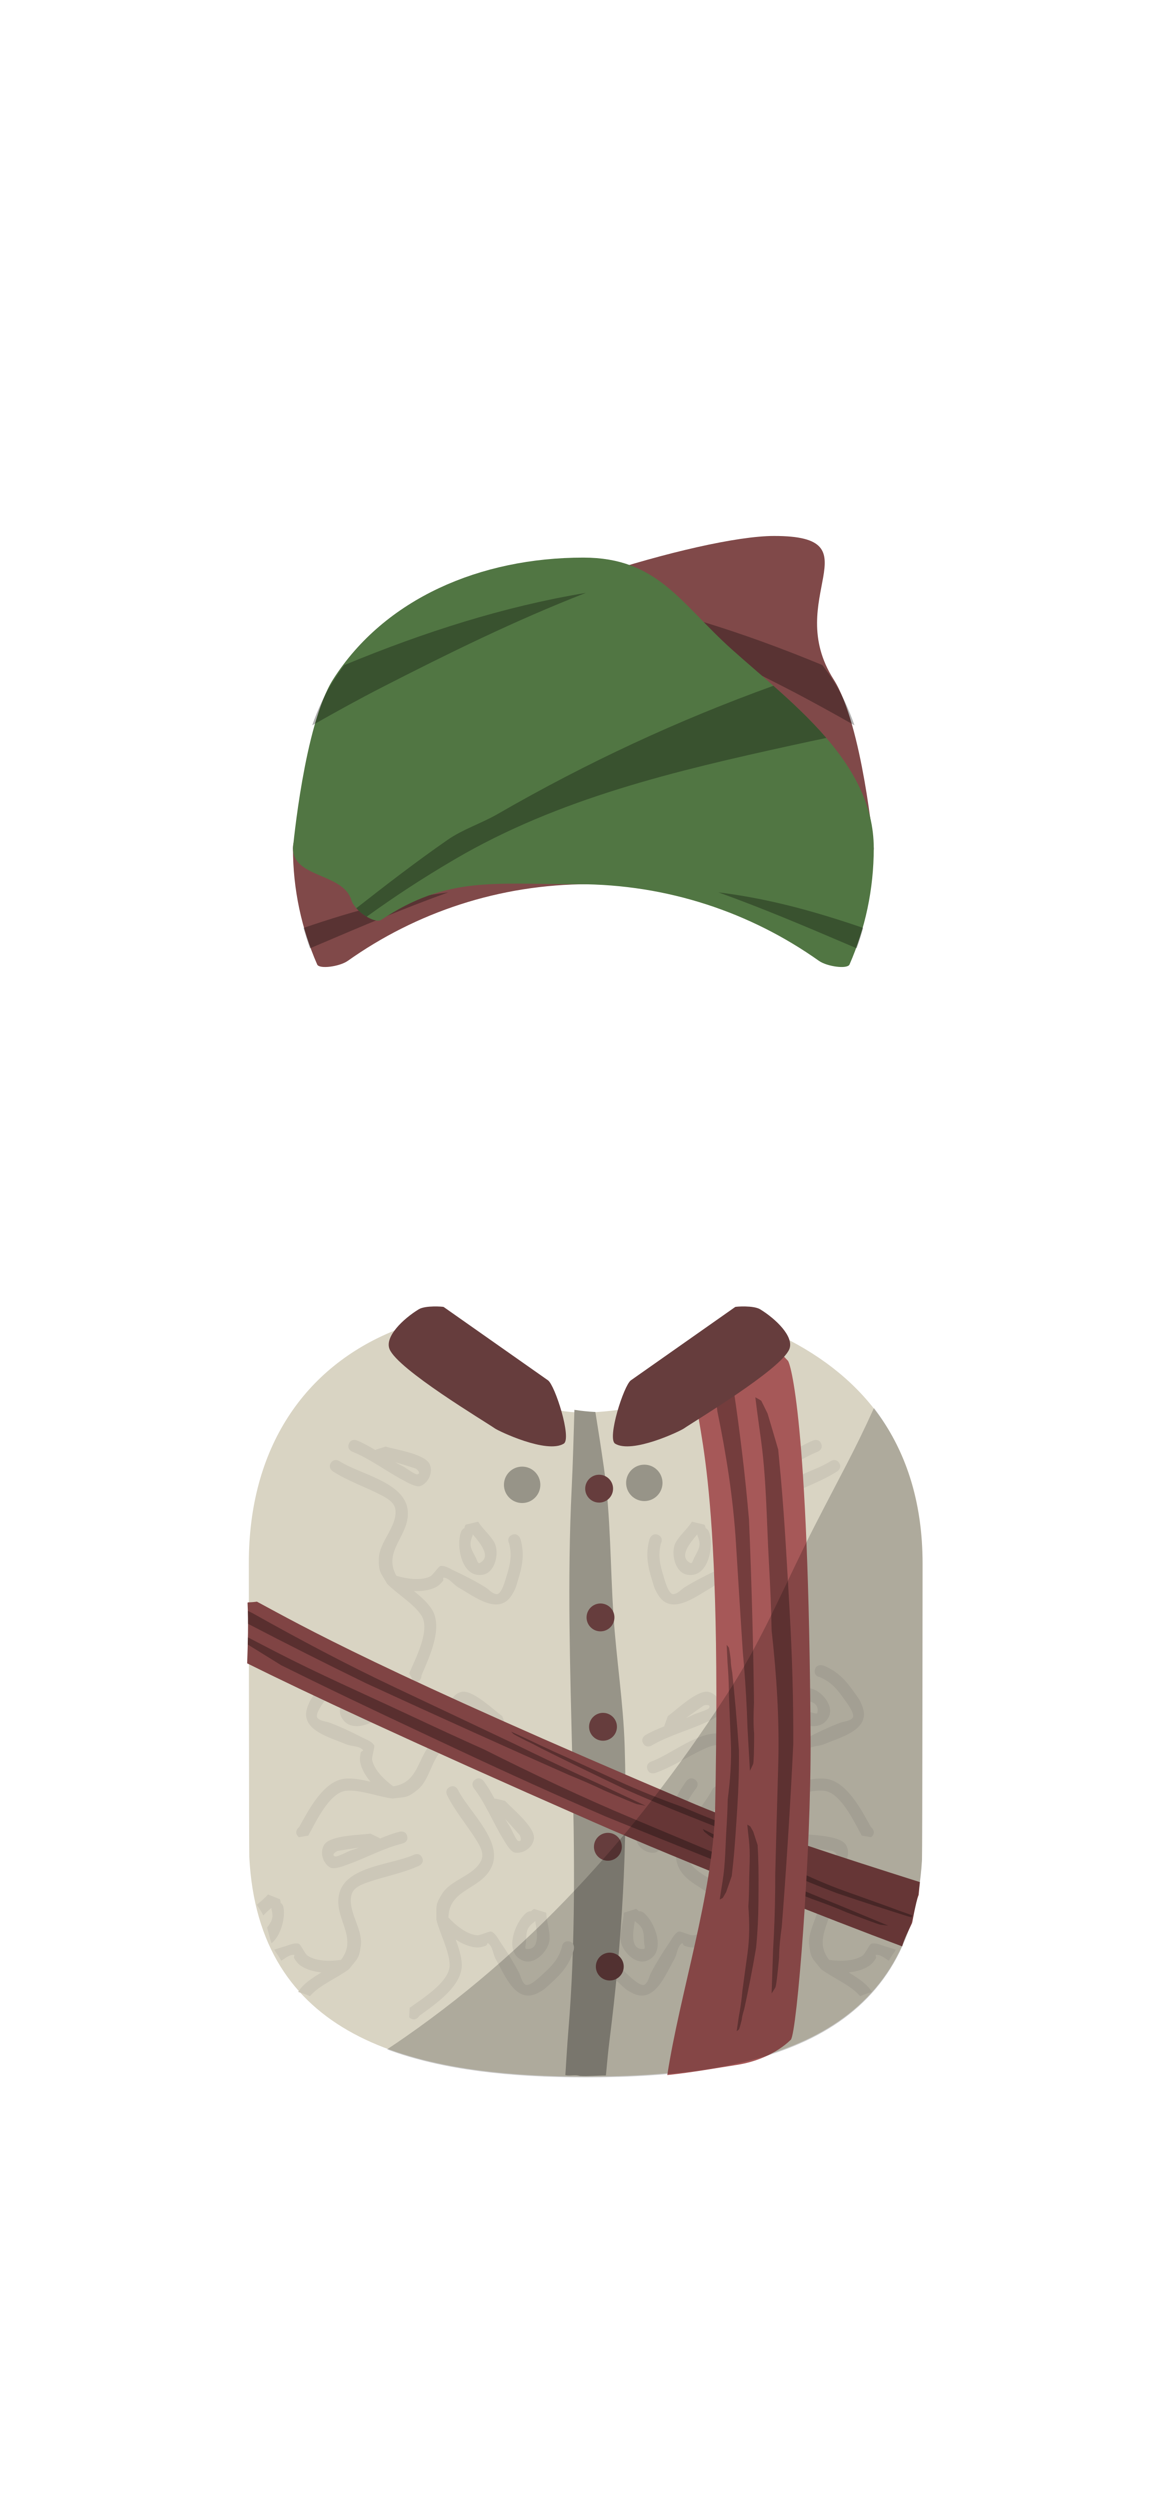 <svg version="1.1" xmlns="http://www.w3.org/2000/svg" xmlns:xlink="http://www.w3.org/1999/xlink" width="241.742" height="515.015" viewBox="0,0,241.742,515.015"><g transform="translate(-239.129,-342.703)"><g data-paper-data="{&quot;isPaintingLayer&quot;:true}" fill-rule="nonzero" stroke="none" stroke-linecap="butt" stroke-linejoin="miter" stroke-miterlimit="10" stroke-dasharray="" stroke-dashoffset="0" style="mix-blend-mode: normal"><g data-paper-data="{&quot;index&quot;:null}" stroke-width="0.5"><path d="M419.201,517.42c0,6.171 -10.295,5.078 -12.029,10.679c-0.727,2.347 -4.825,4.975 -6.176,4.082c-13.591,-8.988 -22.991,-7.33 -40.505,-7.33c-18.506,0 -35.647,5.843 -49.679,15.784c-1.681,1.191 -5.872,1.767 -6.315,0.756c-3.212,-7.339 -4.994,-15.447 -4.994,-23.971c0,-7.364 15.913,-1.625 20.229,-7.404c6.065,-8.122 1.874,-27.132 9.019,-33.535c10.591,-9.49 54.581,-23.369 69.922,-23.369c21.227,0 1.633,12.886 12.258,29.549c5.92,9.283 8.27,34.759 8.27,34.759z" fill="#804949"/><path d="M359.958,477.122c0.003,-0.011 0.006,-0.023 0.009,-0.034c0.033,0.014 0.066,0.027 0.099,0.041c-0.036,-0.002 -0.072,-0.004 -0.107,-0.006z" fill-opacity="0.302" fill="#000000"/><path d="M410.931,483.035c1.726,2.707 3.149,5.786 4.298,9.082c-4.766,-2.697 -9.554,-5.353 -14.436,-7.852c-13.351,-6.833 -27.434,-13.783 -41.968,-19.426c16.991,2.81 33.489,8.142 49.453,14.734c0.11,0.045 0.219,0.091 0.329,0.137c0.816,1.069 1.591,2.178 2.323,3.326z" fill-opacity="0.302" fill="#000000"/><path d="M303.02,538.056c-0.495,-1.377 -0.941,-2.776 -1.336,-4.198c10.812,-3.7 19.976,-6.097 29.843,-7.329c-9.02,3.238 -17.854,6.982 -26.875,10.833c-0.543,0.232 -1.087,0.463 -1.632,0.694z" fill-opacity="0.302" fill="#000000"/><path d="" fill-opacity="0.302" fill="#000000"/><path d="" fill-opacity="0.302" fill="#000000"/></g><path d="M290.408,664.681c0,-23.742 11.49,-40.397 30.096,-47.907c9.609,-3.879 7.355,-0.292 9.227,1.046c3.582,2.562 3.938,8 11.954,11.405c5.431,2.307 11.806,4.76 19.025,4.442c7.992,-0.352 14.962,-2.121 20.528,-4.671c7.864,-3.604 8.968,-10.285 12.686,-12.279c1.784,-0.957 -1.38,-2.558 6.308,1.278c17.327,8.487 29.03,23.062 29.03,46.687c0,1.394 -0.041,59.702 -0.122,61.076c-2.148,36.41 -32.356,44.727 -69.305,44.727c-37.123,0 -67.441,-8.59 -69.333,-45.242c-0.062,-1.205 -0.094,-59.341 -0.094,-60.561z" fill="#d9d4c3" stroke-width="0"/><g data-paper-data="{&quot;index&quot;:null}" fill="#ccc7b8" stroke-width="0.5"><path d="M375.356,660.616l0.014,-0.096c-0.693,2.586 -0.239,4.485 0.538,6.99c0.184,0.605 0.991,3.721 2.035,3.595c0.907,-0.11 1.55,-0.966 2.327,-1.446c1.951,-1.206 4.386,-2.462 6.45,-3.413c0.88,-0.406 1.783,-1.061 2.746,-0.954c0.408,0.045 1.566,1.891 2.16,2.174c1.958,0.932 4.918,0.462 6.941,-0.142c2.991,-5.27 -3.061,-8.416 -2.296,-13.736c0.81,-5.634 10.019,-7.247 14.06,-9.897c0,0 1.047,-0.683 1.73,0.364c0.683,1.047 -0.364,1.73 -0.364,1.73c-3.168,2.059 -6.762,3.218 -10.08,4.968c-1.214,0.64 -2.705,1.489 -2.853,3.015c-0.335,3.465 3.32,6.514 3.419,9.95c0.083,2.868 -0.343,2.873 -1.701,5.248c-2.02,2.072 -5.598,4.181 -7.109,6.605c-1.854,2.973 1.367,9.009 2.558,11.83l-0.91,1.72c0,0 -1.194,0.369 -1.564,-0.825c-0.056,-0.18 -0.076,-0.341 -0.07,-0.485c-1.65,-3.82 -4.468,-9.815 -2.141,-13.555c0.855,-1.374 2.259,-2.611 3.708,-3.794c-1.594,0.068 -3.182,-0.128 -4.481,-0.778c-0.599,-0.3 -1.089,-0.802 -1.518,-1.317c-0.143,-0.172 0.094,-0.677 -0.129,-0.659c-1.216,0.098 -1.986,1.427 -3.048,2.027c-3.326,1.88 -8.324,5.903 -11.014,1.517c-0.821,-1.338 -0.789,-1.545 -1.246,-3.004c-0.911,-2.954 -1.368,-5.305 -0.567,-8.368l0.191,-0.431c0,0 0.583,-1.106 1.689,-0.522c1.106,0.583 0.522,1.689 0.522,1.689z"/><path d="M381.423,664.69c0.386,0.193 0.557,-0.669 0.755,-1.052c0.923,-1.785 1.572,-2.562 0.732,-4.483c0,0 -0.062,-0.15 -0.087,-0.363c-1.577,1.863 -3.898,4.646 -1.4,5.898zM385.221,658.203c1.113,2.825 -0.037,9.631 -4.42,8.908c-2.658,-0.438 -3.424,-4.559 -2.505,-6.467c0.742,-1.539 2.507,-2.961 3.432,-4.47l2.574,0.616c0,0 0.222,0.309 0.25,0.709c0.466,0.208 0.67,0.704 0.67,0.704z"/><path d="M394.652,645.207c-0.261,0.086 -1.335,1.05 -0.351,1.216c0.422,0.071 2.496,-1.452 2.93,-1.661c0.556,-0.267 1.099,-0.558 1.634,-0.863c-1.409,0.424 -2.818,0.849 -4.214,1.307zM406.741,639.429c0,0 1.159,-0.467 1.627,0.692c0.467,1.159 -0.692,1.627 -0.692,1.627c-3.684,1.475 -7.004,4.04 -10.516,5.897c-0.752,0.398 -2.653,1.518 -3.53,1.187c-1.673,-0.631 -2.682,-2.869 -1.896,-4.523c1.007,-2.12 7.018,-2.974 9.062,-3.606l1.958,0.619c0,0 0.065,0.035 0.156,0.103c1.233,-0.749 2.49,-1.451 3.832,-1.995z"/><path d="M407.044,686.759c0.212,-1.232 1.444,-1.02 1.444,-1.02l0.458,0.111c2.917,1.234 4.501,3.03 6.285,5.554c0.878,1.252 1.061,1.353 1.621,2.82c1.834,4.807 -4.403,6.314 -7.921,7.802c-1.124,0.475 -2.646,0.275 -3.466,1.179c-0.15,0.166 0.395,0.285 0.444,0.504c0.146,0.654 0.245,1.348 0.118,2.006c-0.277,1.426 -1.09,2.803 -2.116,4.025c1.821,-0.426 3.658,-0.785 5.269,-0.624c4.383,0.438 7.414,6.328 9.435,9.966c0.118,0.083 0.233,0.197 0.342,0.351c0.721,1.021 -0.3,1.742 -0.3,1.742l-1.918,-0.328c-1.509,-2.665 -4.327,-8.899 -7.814,-9.244c-2.843,-0.281 -6.697,1.267 -9.571,1.604c-2.711,-0.373 -2.974,-0.038 -5.197,-1.853c-2.663,-2.175 -2.849,-6.931 -5.799,-8.779c-1.299,-0.814 -2.881,-0.15 -4.129,0.422c-3.411,1.562 -6.521,3.702 -10.086,4.957c0,0 -1.18,0.413 -1.593,-0.767c-0.413,-1.18 0.767,-1.593 0.767,-1.593c4.565,-1.586 11.461,-7.899 16.419,-5.104c4.682,2.639 3.483,9.353 9.483,10.198c1.712,-1.235 3.89,-3.293 4.346,-5.413c0.138,-0.644 -0.618,-2.687 -0.405,-3.038c0.503,-0.828 1.573,-1.144 2.431,-1.594c2.012,-1.055 4.493,-2.218 6.639,-3.029c0.854,-0.323 1.926,-0.31 2.566,-0.962c0.736,-0.75 -1.241,-3.29 -1.608,-3.805c-1.511,-2.144 -2.739,-3.662 -5.211,-4.691l0.085,0.047c0,0 -1.232,-0.212 -1.02,-1.444z" data-paper-data="{&quot;index&quot;:null}"/><path d="M402.063,693.007c0.154,0.15 0.235,0.29 0.235,0.29c1.01,1.837 2.021,1.797 3.998,2.155c0.425,0.077 1.212,0.467 1.294,0.044c0.531,-2.743 -3.09,-2.601 -5.528,-2.489zM399.985,693.589c-0.299,-0.266 -0.409,-0.63 -0.409,-0.63l1.082,-2.415c1.76,0.187 3.963,-0.344 5.635,0.007c2.073,0.435 4.871,3.556 3.597,5.93c-2.101,3.915 -8.196,0.674 -9.755,-1.931c0,0 -0.268,-0.464 -0.15,-0.96z" data-paper-data="{&quot;index&quot;:null}"/><path d="M380.477,696.636c0.568,-0.238 1.13,-0.492 1.681,-0.769c0.43,-0.217 2.903,-0.931 3.103,-1.309c0.469,-0.882 -0.951,-0.618 -1.178,-0.464c-1.215,0.827 -2.411,1.683 -3.606,2.541zM376.049,698.329c0.001,-0.113 0.014,-0.186 0.014,-0.186l0.704,-1.929c1.748,-1.234 6.091,-5.476 8.385,-4.981c1.79,0.386 2.947,2.551 2.427,4.261c-0.273,0.898 -2.32,1.72 -3.094,2.073c-3.614,1.65 -7.671,2.717 -11.087,4.736c0,0 -1.077,0.634 -1.711,-0.444c-0.634,-1.077 0.444,-1.711 0.444,-1.711c1.25,-0.732 2.574,-1.299 3.919,-1.82z" data-paper-data="{&quot;index&quot;:null}"/><path d="M364.469,743.804l-0.037,-0.09c0.725,2.577 2.085,3.978 4.033,5.735c0.467,0.425 2.753,2.693 3.585,2.052c0.724,-0.557 0.84,-1.622 1.262,-2.432c1.062,-2.033 2.514,-4.357 3.802,-6.229c0.549,-0.798 0.991,-1.823 1.874,-2.223c0.374,-0.17 2.312,0.826 2.968,0.766c2.159,-0.199 4.464,-2.115 5.895,-3.667c-0.12,-6.059 -6.93,-5.672 -8.99,-10.636c-2.181,-5.257 4.912,-11.348 7.033,-15.69c0,0 0.551,-1.122 1.673,-0.571c1.122,0.551 0.571,1.673 0.571,1.673c-1.672,3.388 -4.17,6.221 -6.129,9.42c-0.717,1.171 -1.565,2.662 -0.913,4.049c1.482,3.15 6.181,3.904 8.021,6.808c1.536,2.424 1.173,2.645 1.218,5.381c-0.678,2.813 -2.677,6.454 -2.738,9.31c-0.075,3.503 5.777,7.047 8.242,8.864l0.096,1.944c0,0 -0.838,0.927 -1.766,0.089c-0.14,-0.126 -0.239,-0.254 -0.308,-0.381c-3.37,-2.442 -8.854,-6.156 -8.764,-10.56c0.033,-1.618 0.609,-3.399 1.25,-5.156c-1.336,0.872 -2.801,1.515 -4.25,1.619c-0.668,0.048 -1.346,-0.134 -1.977,-0.357c-0.211,-0.075 -0.265,-0.63 -0.447,-0.501c-0.996,0.706 -0.978,2.241 -1.585,3.3c-1.899,3.315 -4.141,9.326 -8.694,6.93c-1.389,-0.731 -1.467,-0.925 -2.605,-1.947c-2.292,-2.074 -3.886,-3.862 -4.761,-6.905l-0.056,-0.468c0,0 -0.063,-1.248 1.185,-1.312c1.248,-0.063 1.312,1.185 1.312,1.185z"/><path d="M371.766,744.208c0.431,-0.031 0.137,-0.859 0.112,-1.29c-0.118,-2.006 0.043,-3.005 -1.661,-4.228c0,0 -0.129,-0.097 -0.26,-0.268c-0.404,2.407 -0.978,5.985 1.809,5.786zM371.718,736.691c2.4,1.86 4.888,8.299 0.749,9.916c-2.509,0.981 -5.273,-2.171 -5.456,-4.281c-0.148,-1.703 0.643,-3.826 0.668,-5.596l2.527,-0.785c0,0 0.348,0.153 0.577,0.482c0.507,-0.059 0.935,0.263 0.935,0.263z"/><path d="M373.188,720.702c-0.181,0.207 -0.612,1.585 0.32,1.225c0.399,-0.154 1.404,-2.523 1.671,-2.924c0.341,-0.513 0.66,-1.041 0.965,-1.576c-0.995,1.084 -1.989,2.169 -2.955,3.276zM380.63,709.559c0,0 0.758,-0.994 1.752,-0.236c0.994,0.758 0.236,1.752 0.236,1.752c-2.414,3.15 -3.958,7.05 -6.029,10.441c-0.444,0.726 -1.505,2.66 -2.429,2.824c-1.76,0.311 -3.771,-1.097 -3.94,-2.92c-0.217,-2.337 4.514,-6.141 5.949,-7.729l1.999,-0.468c0,0 0.074,-0.004 0.187,0.009c0.677,-1.273 1.399,-2.52 2.276,-3.673z"/><path d="M423.745,744.34c-0.15,0.282 -0.318,0.551 -0.507,0.804c-0.329,0.442 -0.641,0.937 -0.934,1.473c-0.855,-0.53 -1.653,-1.269 -2.616,-1.206c-0.223,0.015 0.085,0.48 -0.032,0.671c-0.349,0.571 -0.761,1.139 -1.31,1.523c-1.19,0.832 -2.733,1.256 -4.32,1.421c1.605,0.96 3.174,1.98 4.22,3.216c0.215,0.254 0.403,0.525 0.566,0.811c-0.827,0.247 -1.637,0.535 -2.426,0.862c-0.017,-0.022 -0.035,-0.043 -0.053,-0.064c-1.847,-2.179 -5.694,-3.746 -7.993,-5.503c-1.689,-2.153 -2.111,-2.096 -2.445,-4.946c-0.401,-3.414 2.773,-6.961 1.938,-10.341c-0.367,-1.488 -1.966,-2.111 -3.26,-2.568c-3.537,-1.25 -7.261,-1.875 -10.694,-3.452c0,0 -1.135,-0.524 -0.611,-1.659c0.524,-1.135 1.659,-0.611 1.659,-0.611c4.383,2.035 13.729,2.295 15.348,7.751c1.529,5.152 -4.002,9.143 -0.278,13.923c2.089,0.303 5.086,0.339 6.888,-0.868c0.547,-0.366 1.424,-2.361 1.822,-2.465c0.938,-0.245 1.926,0.272 2.856,0.545c0.696,0.205 1.433,0.435 2.184,0.683z" data-paper-data="{&quot;index&quot;:null}"/><path d="M425.204,739.772c-0.285,1.1 -0.531,2.225 -0.895,3.261c-2.023,-1.659 -2.915,-5.486 -2.432,-7.551c0,0 0.13,-0.52 0.56,-0.794c-0.03,-0.399 0.144,-0.737 0.144,-0.737l2.457,-0.983c0.619,0.741 1.482,1.421 2.294,2.116c-0.283,0.423 -0.56,0.853 -0.831,1.287c-0.183,0.294 -0.343,0.603 -0.486,0.925c-0.537,-0.568 -1.146,-1.108 -1.681,-1.58c0.006,0.215 -0.033,0.372 -0.033,0.372c-0.474,1.734 0.014,2.478 0.902,3.683z" data-paper-data="{&quot;index&quot;:null}"/><path d="M406.3,723.312c0.574,0.224 1.154,0.433 1.742,0.616c0.46,0.143 2.733,1.35 3.14,1.218c0.95,-0.308 -0.253,-1.105 -0.524,-1.152c-1.448,-0.251 -2.903,-0.467 -4.359,-0.682zM401.94,721.449c0.08,-0.081 0.14,-0.124 0.14,-0.124l1.847,-0.897c2.114,0.329 8.185,0.301 9.49,2.252c1.017,1.522 0.344,3.883 -1.219,4.75c-0.82,0.455 -2.863,-0.377 -3.665,-0.662c-3.745,-1.328 -7.402,-3.383 -11.261,-4.308c0,0 -1.215,-0.294 -0.921,-1.509c0.294,-1.215 1.509,-0.921 1.509,-0.921c1.407,0.343 2.753,0.856 4.081,1.418z" data-paper-data="{&quot;index&quot;:null}"/></g><path d="M356.238,761.337c3.128,-37.365 -1.126,-74.604 0.706,-111.973c0.265,-5.404 0.398,-10.822 0.567,-16.231c1.406,0.215 2.848,0.373 4.319,0.443c0.606,3.803 1.209,7.606 1.75,11.417c1.43,10.079 1.311,20.455 1.987,30.598c0.594,8.899 2.014,17.808 2.296,26.718c0.653,20.658 -0.552,40.4 -3.144,60.912c-0.248,1.959 -0.459,4.254 -0.719,7.027c-1.812,-0.01 -3.595,0.205 -5.345,0.104c-0.98,-0.342 -1.985,0.045 -3.011,-0.174c0.185,-2.756 0.37,-6.16 0.595,-8.84z" fill="#979488" stroke-width="0"/><g fill="#ccc7b8" stroke-width="0.5"><path d="M344.561,658.927c1.106,-0.583 1.689,0.522 1.689,0.522l0.191,0.431c0.802,3.064 0.344,5.415 -0.567,8.368c-0.457,1.46 -0.425,1.666 -1.246,3.004c-2.69,4.386 -7.689,0.363 -11.014,-1.517c-1.062,-0.6 -1.832,-1.929 -3.048,-2.027c-0.223,-0.018 0.015,0.487 -0.129,0.659c-0.429,0.514 -0.919,1.017 -1.518,1.317c-1.298,0.65 -2.886,0.846 -4.481,0.778c1.449,1.183 2.853,2.42 3.708,3.794c2.326,3.74 -0.491,9.735 -2.141,13.555c0.006,0.144 -0.014,0.305 -0.07,0.485c-0.369,1.194 -1.564,0.825 -1.564,0.825l-0.91,-1.72c1.191,-2.821 4.412,-8.857 2.558,-11.83c-1.511,-2.424 -5.089,-4.533 -7.109,-6.605c-1.358,-2.375 -1.784,-2.38 -1.701,-5.248c0.099,-3.436 3.754,-6.485 3.419,-9.95c-0.147,-1.525 -1.639,-2.374 -2.853,-3.015c-3.318,-1.75 -6.912,-2.909 -10.08,-4.968c0,0 -1.047,-0.683 -0.364,-1.73c0.683,-1.047 1.73,-0.364 1.73,-0.364c4.041,2.65 13.25,4.263 14.06,9.897c0.765,5.32 -5.287,8.465 -2.296,13.736c2.023,0.603 4.983,1.074 6.941,0.142c0.595,-0.283 1.752,-2.129 2.16,-2.174c0.963,-0.106 1.866,0.548 2.746,0.954c2.063,0.951 4.499,2.207 6.45,3.413c0.777,0.48 1.421,1.337 2.327,1.446c1.043,0.126 1.85,-2.991 2.035,-3.595c0.777,-2.505 1.231,-4.405 0.538,-6.99l0.014,0.096c0,0 -0.583,-1.106 0.522,-1.689z"/><path d="M336.572,658.792c-0.025,0.214 -0.087,0.363 -0.087,0.363c-0.84,1.921 -0.191,2.698 0.732,4.483c0.198,0.383 0.369,1.246 0.755,1.052c2.498,-1.252 0.177,-4.035 -1.4,-5.898zM334.843,657.499c0.028,-0.399 0.25,-0.709 0.25,-0.709l2.574,-0.616c0.925,1.509 2.69,2.93 3.432,4.47c0.92,1.908 0.153,6.029 -2.505,6.467c-4.384,0.723 -5.533,-6.083 -4.42,-8.908c0,0 0.204,-0.496 0.67,-0.704z"/><path d="M320.529,643.9c0.536,0.305 1.079,0.596 1.634,0.863c0.434,0.209 2.508,1.732 2.93,1.661c0.984,-0.166 -0.09,-1.131 -0.351,-1.216c-1.396,-0.458 -2.805,-0.884 -4.214,-1.307zM316.486,641.424c0.091,-0.068 0.156,-0.103 0.156,-0.103l1.958,-0.619c2.044,0.632 8.055,1.487 9.062,3.606c0.786,1.654 -0.223,3.892 -1.896,4.523c-0.878,0.331 -2.778,-0.789 -3.53,-1.187c-3.512,-1.857 -6.832,-4.421 -10.516,-5.897c0,0 -1.159,-0.467 -0.692,-1.627c0.467,-1.159 1.627,-0.692 1.627,-0.692c1.342,0.544 2.599,1.247 3.832,1.995z"/><path d="M311.331,688.203l0.085,-0.047c-2.472,1.028 -3.7,2.546 -5.211,4.691c-0.366,0.515 -2.344,3.055 -1.608,3.805c0.64,0.652 1.711,0.639 2.566,0.962c2.146,0.811 4.626,1.974 6.639,3.029c0.858,0.45 1.928,0.766 2.431,1.594c0.213,0.351 -0.543,2.394 -0.405,3.038c0.456,2.12 2.634,4.179 4.346,5.413c6.001,-0.845 4.802,-7.559 9.483,-10.198c4.958,-2.795 11.854,3.518 16.419,5.104c0,0 1.18,0.413 0.767,1.593c-0.413,1.18 -1.593,0.767 -1.593,0.767c-3.564,-1.255 -6.675,-3.395 -10.086,-4.957c-1.248,-0.572 -2.83,-1.235 -4.129,-0.422c-2.95,1.848 -3.136,6.604 -5.799,8.779c-2.222,1.815 -2.486,1.481 -5.197,1.853c-2.874,-0.337 -6.728,-1.885 -9.571,-1.604c-3.487,0.345 -6.305,6.579 -7.814,9.244l-1.918,0.328c0,0 -1.021,-0.721 -0.3,-1.742c0.109,-0.154 0.224,-0.268 0.342,-0.351c2.021,-3.638 5.052,-9.527 9.435,-9.966c1.611,-0.161 3.447,0.197 5.269,0.624c-1.026,-1.222 -1.84,-2.6 -2.116,-4.025c-0.128,-0.657 -0.029,-1.352 0.118,-2.006c0.049,-0.218 0.594,-0.338 0.444,-0.504c-0.82,-0.904 -2.342,-0.703 -3.466,-1.179c-3.518,-1.489 -9.755,-2.995 -7.921,-7.802c0.56,-1.467 0.743,-1.567 1.621,-2.82c1.785,-2.523 3.369,-4.32 6.285,-5.554l0.458,-0.111c0,0 1.232,-0.212 1.444,1.02c0.212,1.232 -1.02,1.444 -1.02,1.444z" data-paper-data="{&quot;index&quot;:null}"/><path d="M311.804,695.496c0.082,0.424 0.87,0.033 1.294,-0.044c1.977,-0.358 2.989,-0.317 3.998,-2.155c0,0 0.081,-0.14 0.235,-0.29c-2.438,-0.113 -6.059,-0.254 -5.528,2.489zM319.261,694.549c-1.56,2.605 -7.654,5.846 -9.755,1.931c-1.274,-2.373 1.524,-5.495 3.597,-5.93c1.673,-0.351 3.876,0.18 5.635,-0.007l1.082,2.415c0,0 -0.11,0.364 -0.409,0.63c0.119,0.496 -0.15,0.96 -0.15,0.96z" data-paper-data="{&quot;index&quot;:null}"/><path d="M335.311,694.094c-0.227,-0.154 -1.646,-0.418 -1.178,0.464c0.201,0.378 2.673,1.092 3.103,1.309c0.551,0.277 1.112,0.53 1.681,0.769c-1.195,-0.858 -2.392,-1.715 -3.606,-2.541zM347.265,700.149c0,0 1.077,0.634 0.444,1.711c-0.634,1.077 -1.711,0.444 -1.711,0.444c-3.416,-2.019 -7.473,-3.086 -11.087,-4.736c-0.774,-0.354 -2.821,-1.176 -3.094,-2.073c-0.52,-1.711 0.638,-3.875 2.427,-4.261c2.294,-0.495 6.638,3.747 8.385,4.981l0.704,1.929c0,0 0.013,0.073 0.014,0.186c1.345,0.52 2.669,1.088 3.919,1.82z" data-paper-data="{&quot;index&quot;:null}"/><path d="M356.238,742.619c1.248,0.063 1.185,1.312 1.185,1.312l-0.056,0.468c-0.875,3.044 -2.47,4.831 -4.761,6.905c-1.138,1.022 -1.216,1.216 -2.605,1.947c-4.553,2.396 -6.795,-3.615 -8.694,-6.93c-0.607,-1.059 -0.589,-2.594 -1.585,-3.3c-0.183,-0.129 -0.236,0.426 -0.447,0.501c-0.631,0.223 -1.309,0.405 -1.977,0.357c-1.448,-0.104 -2.914,-0.747 -4.25,-1.619c0.641,1.757 1.217,3.538 1.25,5.156c0.09,4.404 -5.395,8.118 -8.764,10.56c-0.068,0.127 -0.168,0.255 -0.308,0.381c-0.927,0.838 -1.766,-0.089 -1.766,-0.089l0.096,-1.944c2.465,-1.817 8.317,-5.361 8.242,-8.864c-0.061,-2.856 -2.06,-6.497 -2.738,-9.31c0.045,-2.736 -0.318,-2.958 1.218,-5.381c1.84,-2.904 6.54,-3.658 8.021,-6.808c0.652,-1.387 -0.196,-2.878 -0.913,-4.049c-1.959,-3.199 -4.456,-6.031 -6.129,-9.42c0,0 -0.551,-1.122 0.571,-1.673c1.122,-0.551 1.673,0.571 1.673,0.571c2.121,4.342 9.214,10.433 7.033,15.69c-2.059,4.964 -8.869,4.577 -8.99,10.636c1.431,1.552 3.735,3.468 5.895,3.667c0.656,0.06 2.594,-0.936 2.968,-0.766c0.882,0.401 1.324,1.425 1.874,2.223c1.288,1.872 2.74,4.195 3.802,6.229c0.423,0.81 0.539,1.875 1.262,2.432c0.833,0.641 3.118,-1.626 3.585,-2.052c1.948,-1.757 3.308,-3.158 4.033,-5.735l-0.037,0.09c0,0 0.063,-1.248 1.312,-1.185z"/><path d="M349.438,738.422c-0.131,0.171 -0.26,0.268 -0.26,0.268c-1.703,1.222 -1.542,2.222 -1.661,4.228c-0.025,0.431 -0.319,1.26 0.112,1.29c2.787,0.199 2.213,-3.379 1.809,-5.786zM348.612,736.428c0.228,-0.329 0.577,-0.482 0.577,-0.482l2.527,0.785c0.025,1.77 0.816,3.893 0.668,5.596c-0.184,2.11 -2.948,5.262 -5.456,4.281c-4.138,-1.618 -1.65,-8.056 0.749,-9.916c0,0 0.429,-0.322 0.935,-0.263z"/><path d="M343.252,717.426c0.305,0.536 0.623,1.063 0.965,1.576c0.266,0.401 1.272,2.77 1.671,2.924c0.931,0.36 0.5,-1.018 0.32,-1.225c-0.966,-1.107 -1.96,-2.192 -2.955,-3.276zM341.04,713.232c0.113,-0.012 0.187,-0.009 0.187,-0.009l1.999,0.468c1.435,1.588 6.166,5.392 5.949,7.729c-0.169,1.823 -2.18,3.232 -3.94,2.92c-0.924,-0.163 -1.985,-2.097 -2.429,-2.824c-2.071,-3.391 -3.616,-7.291 -6.029,-10.441c0,0 -0.758,-0.994 0.236,-1.752c0.994,-0.758 1.752,0.236 1.752,0.236c0.876,1.153 1.598,2.399 2.276,3.673z"/><path d="M297.834,743.658c0.93,-0.274 1.918,-0.791 2.856,-0.545c0.398,0.104 1.275,2.098 1.822,2.465c1.802,1.206 4.799,1.171 6.888,0.868c3.725,-4.78 -1.807,-8.771 -0.278,-13.923c1.619,-5.456 10.965,-5.716 15.348,-7.751c0,0 1.135,-0.524 1.659,0.611c0.524,1.135 -0.611,1.659 -0.611,1.659c-3.434,1.577 -7.158,2.203 -10.694,3.452c-1.294,0.457 -2.893,1.081 -3.26,2.568c-0.834,3.38 2.339,6.927 1.938,10.341c-0.335,2.85 -0.757,2.793 -2.445,4.946c-2.299,1.757 -6.146,3.324 -7.993,5.503c-0.018,0.021 -0.036,0.043 -0.053,0.064c-0.789,-0.327 -1.599,-0.616 -2.426,-0.862c0.163,-0.286 0.351,-0.557 0.566,-0.811c1.045,-1.236 2.614,-2.256 4.22,-3.216c-1.587,-0.165 -3.13,-0.589 -4.32,-1.421c-0.549,-0.384 -0.961,-0.952 -1.31,-1.523c-0.117,-0.191 0.192,-0.656 -0.032,-0.671c-0.963,-0.063 -1.761,0.677 -2.616,1.206c-0.293,-0.535 -0.605,-1.031 -0.934,-1.473c-0.189,-0.253 -0.356,-0.522 -0.507,-0.804c0.75,-0.248 1.488,-0.478 2.184,-0.683z" data-paper-data="{&quot;index&quot;:null}"/><path d="M295.093,736.089c0,0 -0.039,-0.157 -0.033,-0.372c-0.535,0.472 -1.143,1.012 -1.681,1.58c-0.143,-0.322 -0.303,-0.632 -0.486,-0.925c-0.27,-0.435 -0.547,-0.864 -0.831,-1.287c0.812,-0.695 1.675,-1.374 2.294,-2.116l2.457,0.983c0,0 0.174,0.338 0.144,0.737c0.43,0.274 0.56,0.794 0.56,0.794c0.483,2.065 -0.409,5.891 -2.432,7.551c-0.364,-1.036 -0.611,-2.161 -0.895,-3.261c0.888,-1.206 1.375,-1.949 0.902,-3.683z" data-paper-data="{&quot;index&quot;:null}"/><path d="M308.736,723.994c-0.271,0.047 -1.474,0.845 -0.524,1.152c0.407,0.132 2.68,-1.074 3.14,-1.218c0.588,-0.184 1.168,-0.392 1.742,-0.616c-1.455,0.215 -2.911,0.431 -4.359,0.682zM321.536,720.031c0,0 1.215,-0.294 1.509,0.921c0.294,1.215 -0.921,1.509 -0.921,1.509c-3.859,0.925 -7.516,2.98 -11.261,4.308c-0.802,0.284 -2.845,1.117 -3.665,0.662c-1.563,-0.868 -2.237,-3.228 -1.219,-4.75c1.304,-1.951 7.375,-1.924 9.49,-2.252l1.847,0.897c0,0 0.06,0.044 0.14,0.124c1.328,-0.562 2.674,-1.075 4.081,-1.418z" data-paper-data="{&quot;index&quot;:null}"/></g><path d="" fill="#666666" stroke-width="0"/><path d="" fill="#666666" stroke-width="0"/><path d="" fill-opacity="0.302" fill="#cccccc" stroke-width="0"/><path d="" fill-opacity="0.102" fill="#ffffff" stroke-width="0"/><path d="" fill-opacity="0.102" fill="#ffffff" stroke-width="0"/><path d="" fill-opacity="0.102" fill="#000000" stroke-width="0"/><path d="" fill-opacity="0.102" fill="#000000" stroke-width="0"/><path d="" fill-opacity="0.302" fill="#000000" stroke-width="0"/><path d="M382.484,714.433c12.737,5.331 30.403,10.962 46.227,15.992c-0.095,0.882 -0.177,1.766 -0.254,2.646c-0.682,1.6 -1.248,5.542 -1.366,5.797c-0.718,1.553 -1.583,3.156 -2.046,4.791c-14.523,-5.399 -44.666,-17.289 -63.67,-25.637c-38.213,-16.786 -59.561,-26.827 -71.308,-32.664c0.136,-4.038 0.278,-8.28 0.077,-12.457c0.021,-0.032 0.041,-0.064 0.062,-0.095c0.663,-0.025 1.294,-0.072 1.87,-0.157c9.317,5.001 25.329,14.235 90.409,41.786z" fill="#804444" stroke-width="0"/><path d="M426.838,737.155c0.087,0.03 0.174,0.059 0.261,0.089c-0.033,0.146 -0.066,0.292 -0.097,0.439c-0.256,-0.072 -0.511,-0.14 -0.765,-0.206c-3.898,-1.214 -9.542,-3.042 -14.595,-4.761c-3.549,-1.341 -7.098,-2.789 -10.586,-4.296c-3.56,-1.538 -7.126,-3.064 -10.669,-4.693c-0.751,-0.346 -1.502,-0.694 -2.251,-1.045c-0.963,-0.614 -1.923,-1.23 -2.879,-1.849c-0.36,-0.291 -0.705,-0.573 -1.009,-0.825c-0.1,-0.17 -0.19,-0.345 -0.274,-0.523c1.128,0.548 2.254,1.12 3.441,1.716c3.16,1.585 6.431,2.845 9.654,4.234c2.04,0.879 3.844,1.634 5.506,2.297c3.556,1.704 7.138,3.285 10.813,4.591c2.869,1.019 5.739,2.05 8.608,3.078c1.6,0.614 3.213,1.199 4.84,1.754z" fill-opacity="0.302" fill="#000000" stroke-width="0"/><path d="M408.538,733.752c1.245,0.509 2.491,1.014 3.737,1.514c3.303,1.379 6.607,2.755 9.913,4.126c-0.505,-0.049 -1.028,-0.109 -1.568,-0.18c-0.343,-0.045 -2.911,-0.986 -6.977,-2.542c-2.292,-0.994 -4.777,-1.919 -7.205,-2.787c-11.391,-4.441 -27.834,-10.987 -42.5,-16.978c-10.21,-4.423 -20.347,-9.017 -30.252,-13.667c-10.11,-4.746 -20.247,-9.476 -30.239,-14.357c-2.119,-1.035 -4.233,-2.075 -6.343,-3.118c-2.317,-1.427 -4.623,-2.856 -6.92,-4.285c0.012,-0.49 0.023,-0.981 0.032,-1.474c1.846,0.953 3.712,1.923 5.639,2.92c8.822,4.565 18.217,8.68 27.373,12.973c5.794,2.716 10.933,5.082 15.692,7.209c9.984,5.011 20.132,9.838 30.762,14.286c8.297,3.471 16.589,6.962 24.882,10.448c4.598,2.009 9.254,3.98 13.973,5.91z" fill-opacity="0.302" fill="#000000" stroke-width="0"/><path d="M355.993,704.744c3.469,1.594 6.939,3.186 10.403,4.786c4.437,2.05 8.931,3.81 13.469,5.454c2.047,0.872 4.287,1.79 6.836,2.809c4.027,1.61 8.03,3.359 12.101,4.765c1.53,0.528 2.986,1.024 4.429,1.539c-0.183,0.068 -0.372,0.127 -0.567,0.176c-0.447,-0.059 -0.952,-0.128 -1.477,-0.204c-1.309,-0.318 -2.621,-0.641 -3.935,-0.969c-0.952,-0.353 -1.903,-0.708 -2.854,-1.066c-4.482,-1.69 -8.931,-3.48 -13.38,-5.255c-4.359,-1.739 -8.747,-3.575 -13.076,-5.492c-6.057,-2.877 -12.772,-6.161 -17.383,-8.468c-0.948,-0.518 -1.934,-1.036 -2.906,-1.466c-1.633,-0.834 -2.645,-1.374 -2.745,-1.473c-0.156,-0.157 -0.304,-0.311 -0.443,-0.463c1.374,0.642 2.751,1.281 4.128,1.919c0.511,0.248 1.024,0.493 1.538,0.737c1.95,0.925 3.904,1.815 5.861,2.673z" data-paper-data="{&quot;index&quot;:null}" fill-opacity="0.302" fill="#000000" stroke-width="0"/><path d="M358.815,708.465c1.221,0.564 2.445,1.124 3.672,1.681c3.231,1.52 6.464,3.038 9.7,4.551c-0.552,-0.094 -1.119,-0.199 -1.702,-0.315c-0.371,-0.074 -2.928,-1.144 -6.956,-2.893c-2.229,-1.086 -4.699,-2.134 -7.126,-3.126c-11.253,-4.973 -27.45,-12.267 -41.843,-18.903c-8.23,-4.008 -16.362,-8.112 -24.317,-12.245c-0.001,-0.892 -0.013,-1.786 -0.038,-2.678c0.361,0.182 0.719,0.362 1.076,0.541c9.467,5.315 19.183,10.49 29.577,15.39c8.113,3.824 16.213,7.665 24.317,11.502c4.466,2.192 9.011,4.358 13.64,6.496z" fill-opacity="0.302" fill="#000000" stroke-width="0"/><g data-paper-data="{&quot;index&quot;:null}" stroke-width="0"><path d="M394.063,616.828c2.715,1.648 5.209,3.723 7.453,6.204c0.438,0.484 4.268,11.403 4.663,77.885c0.138,23.161 -2.789,60.752 -4.085,61.996c-3.063,2.941 -7.31,4.585 -11.105,5.167c-4.484,0.689 -8.923,1.529 -14.34,2.098c2.618,-16.938 9.34,-37.131 9.85,-54.406c1.554,-73.013 -4.223,-78.688 -4.274,-88.377c2.992,-3.326 3.537,-7.365 5.512,-9.489c1.284,-1.38 -0.262,-5.078 6.327,-1.079z" fill="#a65858"/><path d="M398.624,741.202c0.193,-4.196 0.283,-8.359 0.275,-12.49c0.198,-7.406 0.387,-14.812 0.609,-22.215c0.284,-9.485 -0.339,-18.732 -1.355,-27.915c-0.081,-4.291 -0.276,-8.947 -0.57,-14.214c-0.465,-8.322 -0.498,-16.766 -1.607,-24.925c-0.417,-3.067 -0.834,-5.976 -1.178,-8.888c0.427,0.217 0.839,0.452 1.226,0.712c0.396,0.788 0.837,1.678 1.287,2.611c0.743,2.471 1.476,4.952 2.197,7.441c0.19,1.935 0.372,3.872 0.544,5.812c0.811,9.146 1.292,18.353 1.815,27.544c0.513,9.005 0.785,18.166 0.745,27.326c-0.616,13.039 -1.571,27.602 -2.375,37.66c-0.293,2.118 -0.536,4.297 -0.544,6.354c-0.333,3.581 -0.607,5.828 -0.768,6.102c-0.254,0.431 -0.512,0.845 -0.775,1.242c0.107,-2.945 0.206,-5.892 0.298,-8.838c0.066,-1.105 0.125,-2.212 0.176,-3.319z" fill-opacity="0.302" fill="#000000"/><path d="M391.589,757.01c0.237,-1.42 0.418,-2.839 0.547,-4.259c0.343,-2.521 0.681,-5.044 1.036,-7.562c0.455,-3.226 0.425,-6.472 0.187,-9.739c0.096,-1.483 0.143,-3.104 0.158,-4.946c0.024,-2.91 0.278,-5.814 -0.042,-8.74c-0.12,-1.1 -0.246,-2.146 -0.333,-3.184c0.218,0.122 0.427,0.249 0.622,0.381c0.183,0.315 0.386,0.67 0.592,1.04c0.311,0.932 0.616,1.865 0.915,2.801c0.038,0.686 0.071,1.372 0.099,2.057c0.131,3.232 0.088,6.448 0.067,9.663c-0.021,3.15 -0.173,6.327 -0.489,9.469c-0.744,4.41 -1.715,9.305 -2.462,12.67c-0.222,0.695 -0.42,1.416 -0.491,2.122c-0.291,1.193 -0.507,1.934 -0.6,2.01c-0.147,0.12 -0.296,0.233 -0.448,0.34c0.151,-1 0.298,-2.001 0.441,-3.002c0.07,-0.372 0.137,-0.746 0.199,-1.12z" fill-opacity="0.302" fill="#000000"/><path d="M389.355,692.004c-0.008,-1.759 -0.068,-3.526 -0.183,-5.303c-0.03,-0.469 -0.065,-0.936 -0.103,-1.403c-0.058,-1.25 -0.119,-2.499 -0.184,-3.747c0.141,0.155 0.28,0.317 0.416,0.487c0.087,0.108 0.239,1.05 0.426,2.556c0.01,0.875 0.146,1.79 0.308,2.676c0.457,4.238 1.008,10.386 1.374,15.904c0.048,3.898 -0.07,7.813 -0.317,11.675c-0.252,3.942 -0.481,7.888 -0.886,11.826c-0.086,0.835 -0.177,1.67 -0.273,2.504c-0.377,1.099 -0.759,2.195 -1.148,3.288c-0.237,0.422 -0.469,0.825 -0.678,1.182c-0.205,0.132 -0.424,0.255 -0.651,0.37c0.175,-1.259 0.388,-2.52 0.601,-3.849c0.567,-3.535 0.559,-7.131 0.783,-10.7c0.141,-2.258 0.232,-4.251 0.262,-6.083c0.514,-3.965 0.819,-7.936 0.64,-11.959c-0.14,-3.14 -0.262,-6.283 -0.389,-9.425z" data-paper-data="{&quot;index&quot;:null}" fill-opacity="0.302" fill="#000000"/><path d="M392.206,682.927c-0.469,-7.378 -0.947,-14.755 -1.392,-22.135c-0.57,-9.456 -2.019,-18.491 -3.85,-27.384c-0.404,-3.675 -0.918,-7.605 -1.546,-11.951c0.944,-1.082 1.836,-3.266 2.567,-4.357c0.025,-0.031 1.219,5.831 1.801,8.274c0.169,1.136 0.338,2.272 0.508,3.408c1.317,8.818 2.409,17.84 3.192,26.925c0.561,13.045 0.923,27.668 1.03,37.797c-0.1,2.158 -0.145,4.367 0.032,6.407c-0.009,3.616 -0.078,5.898 -0.213,6.202c-0.213,0.478 -0.432,0.941 -0.656,1.388c-0.158,-2.94 -0.325,-5.879 -0.499,-8.818c-0.034,-1.109 -0.075,-2.217 -0.124,-3.324c-0.186,-4.197 -0.471,-8.34 -0.849,-12.431z" fill-opacity="0.302" fill="#000000"/></g><path d="" fill="#d9d9d9" stroke-width="0"/><path d="" fill="#9966ff" stroke-width="0.5"/><path d="" fill-opacity="0.302" fill="#000000" stroke-width="0.5"/><path d="" fill-opacity="0.302" fill="#000000" stroke-width="0.5"/><g stroke-width="0.5"><path d="M307.773,482.66c10.626,-16.663 30.352,-25.09 51.579,-25.09c15.34,0 20.009,9.42 30.601,18.91c12.229,10.958 29.248,23.226 29.248,40.939c0,8.524 -1.782,16.631 -4.994,23.971c-0.443,1.012 -4.634,0.435 -6.315,-0.756c-14.033,-9.941 -31.174,-15.784 -49.679,-15.784c-17.514,0 -26.914,-1.658 -40.505,7.33c-1.351,0.893 -5.449,-1.735 -6.176,-4.082c-1.734,-5.601 -12.029,-4.508 -12.029,-10.679c0,0 2.35,-25.476 8.27,-34.759z" fill="#517643"/><path d="M358.639,477.128c0.033,-0.014 0.066,-0.027 0.099,-0.041c0.003,0.011 0.006,0.023 0.009,0.034c-0.036,0.002 -0.072,0.004 -0.107,0.006z" fill-opacity="0.302" fill="#000000"/><path d="M307.773,483.035c0.732,-1.148 1.507,-2.256 2.323,-3.326c0.11,-0.046 0.22,-0.092 0.329,-0.137c15.964,-6.591 32.462,-11.924 49.453,-14.734c-14.533,5.644 -28.617,12.593 -41.968,19.426c-4.882,2.499 -9.669,5.155 -14.436,7.852c1.149,-3.296 2.572,-6.375 4.298,-9.082z" fill-opacity="0.302" fill="#000000"/><path d="M415.684,538.056c-0.545,-0.231 -1.089,-0.462 -1.632,-0.694c-9.02,-3.852 -17.855,-7.595 -26.875,-10.833c9.867,1.232 19.031,3.63 29.843,7.329c-0.395,1.421 -0.841,2.821 -1.336,4.198z" fill-opacity="0.302" fill="#000000"/><path d="" fill-opacity="0.302" fill="#000000"/><path d="" fill-opacity="0.302" fill="#000000"/></g><path d="M409.428,494.724c-2.299,0.479 -4.598,0.971 -6.9,1.475c-24.181,5.295 -48.234,10.952 -69.702,23.536c-6.714,3.935 -12.432,7.696 -18.133,11.812c-0.77,-0.46 -1.535,-1.078 -2.131,-1.752c6.167,-4.831 12.375,-9.612 18.813,-14.08c3.17,-2.199 6.968,-3.392 10.306,-5.316c18.487,-10.662 37.208,-19.332 56.835,-26.424c3.811,3.368 7.619,6.919 10.911,10.75z" fill-opacity="0.302" fill="#000000" stroke-width="0.5"/><path d="M330.56,611.941c0.438,0.308 0.939,0.66 1.49,1.047c5.338,3.751 15.442,10.853 20.013,14.065c1.456,1.023 4.957,11.999 3.247,13.05c-3.487,2.145 -13.376,-2.565 -14.201,-3.145c-2.004,-1.409 -20.043,-12.162 -21.705,-16.344c-1.014,-2.552 2.774,-6.208 6.021,-8.192c1.374,-0.84 5.029,-0.556 5.136,-0.481z" fill="#663d3d" stroke-width="0"/><path d="M390.65,611.941c0.107,-0.075 3.762,-0.359 5.136,0.481c3.247,1.984 7.035,5.64 6.021,8.192c-1.662,4.182 -19.701,14.936 -21.705,16.344c-0.826,0.58 -10.714,5.29 -14.201,3.145c-1.71,-1.052 1.791,-12.027 3.247,-13.05c4.571,-3.213 14.675,-10.314 20.013,-14.065c0.551,-0.387 1.052,-0.739 1.49,-1.047z" data-paper-data="{&quot;index&quot;:null}" fill="#663d3d" stroke-width="0"/><path d="M342.986,648.581c0,-2.071 1.679,-3.75 3.75,-3.75c2.071,0 3.75,1.679 3.75,3.75c0,2.071 -1.679,3.75 -3.75,3.75c-2.071,0 -3.75,-1.679 -3.75,-3.75z" fill="#979488" stroke-width="0.5"/><path d="M368.164,648.179c0,-2.071 1.679,-3.75 3.75,-3.75c2.071,0 3.75,1.679 3.75,3.75c0,2.071 -1.679,3.75 -3.75,3.75c-2.071,0 -3.75,-1.679 -3.75,-3.75z" fill="#979488" stroke-width="0.5"/><g fill="#663d3d" stroke-width="0.5"><path d="M359.737,649.202c0.094,-1.583 1.453,-2.791 3.036,-2.697c1.583,0.094 2.791,1.453 2.697,3.036c-0.094,1.583 -1.453,2.791 -3.036,2.697c-1.583,-0.094 -2.791,-1.453 -2.697,-3.036z"/><path d="M360.019,675.726c0.094,-1.583 1.453,-2.791 3.036,-2.697c1.583,0.094 2.791,1.453 2.697,3.036c-0.094,1.583 -1.453,2.791 -3.036,2.697c-1.583,-0.094 -2.791,-1.453 -2.697,-3.036z"/><path d="M360.536,698.257c0.094,-1.583 1.453,-2.791 3.036,-2.697c1.583,0.094 2.791,1.453 2.697,3.036c-0.094,1.583 -1.453,2.791 -3.036,2.697c-1.583,-0.094 -2.791,-1.453 -2.697,-3.036z"/><path d="M361.541,722.974c0.094,-1.583 1.453,-2.791 3.036,-2.697c1.583,0.094 2.791,1.453 2.697,3.036c-0.094,1.583 -1.453,2.791 -3.036,2.697c-1.583,-0.094 -2.791,-1.453 -2.697,-3.036z"/><path d="M361.932,747.655c0.094,-1.583 1.453,-2.791 3.036,-2.697c1.583,0.094 2.791,1.453 2.697,3.036c-0.094,1.583 -1.453,2.791 -3.036,2.697c-1.583,-0.094 -2.791,-1.453 -2.697,-3.036z"/></g><path d="M429.262,664.925c0,1.393 -0.041,59.659 -0.122,61.032c-2.147,36.384 -32.333,44.695 -69.255,44.695c-15.333,0 -29.504,-1.466 -40.988,-5.773c1.319,-0.873 2.616,-1.756 3.889,-2.643c27.681,-19.305 49.047,-43.786 67.14,-72.053c6.65,-10.389 11.442,-22.101 17.054,-33.061c5.55,-10.839 8.238,-15.457 12.265,-24.372c6.357,8.348 10.017,19.022 10.017,32.174z" fill-opacity="0.2" fill="#000000" stroke-width="0"/><path d="M239.129,857.718v-515.015h241.742v515.015z" fill="none" stroke-width="NaN"/></g></g></svg><!--rotationCenter:120.87086:297.297285-->